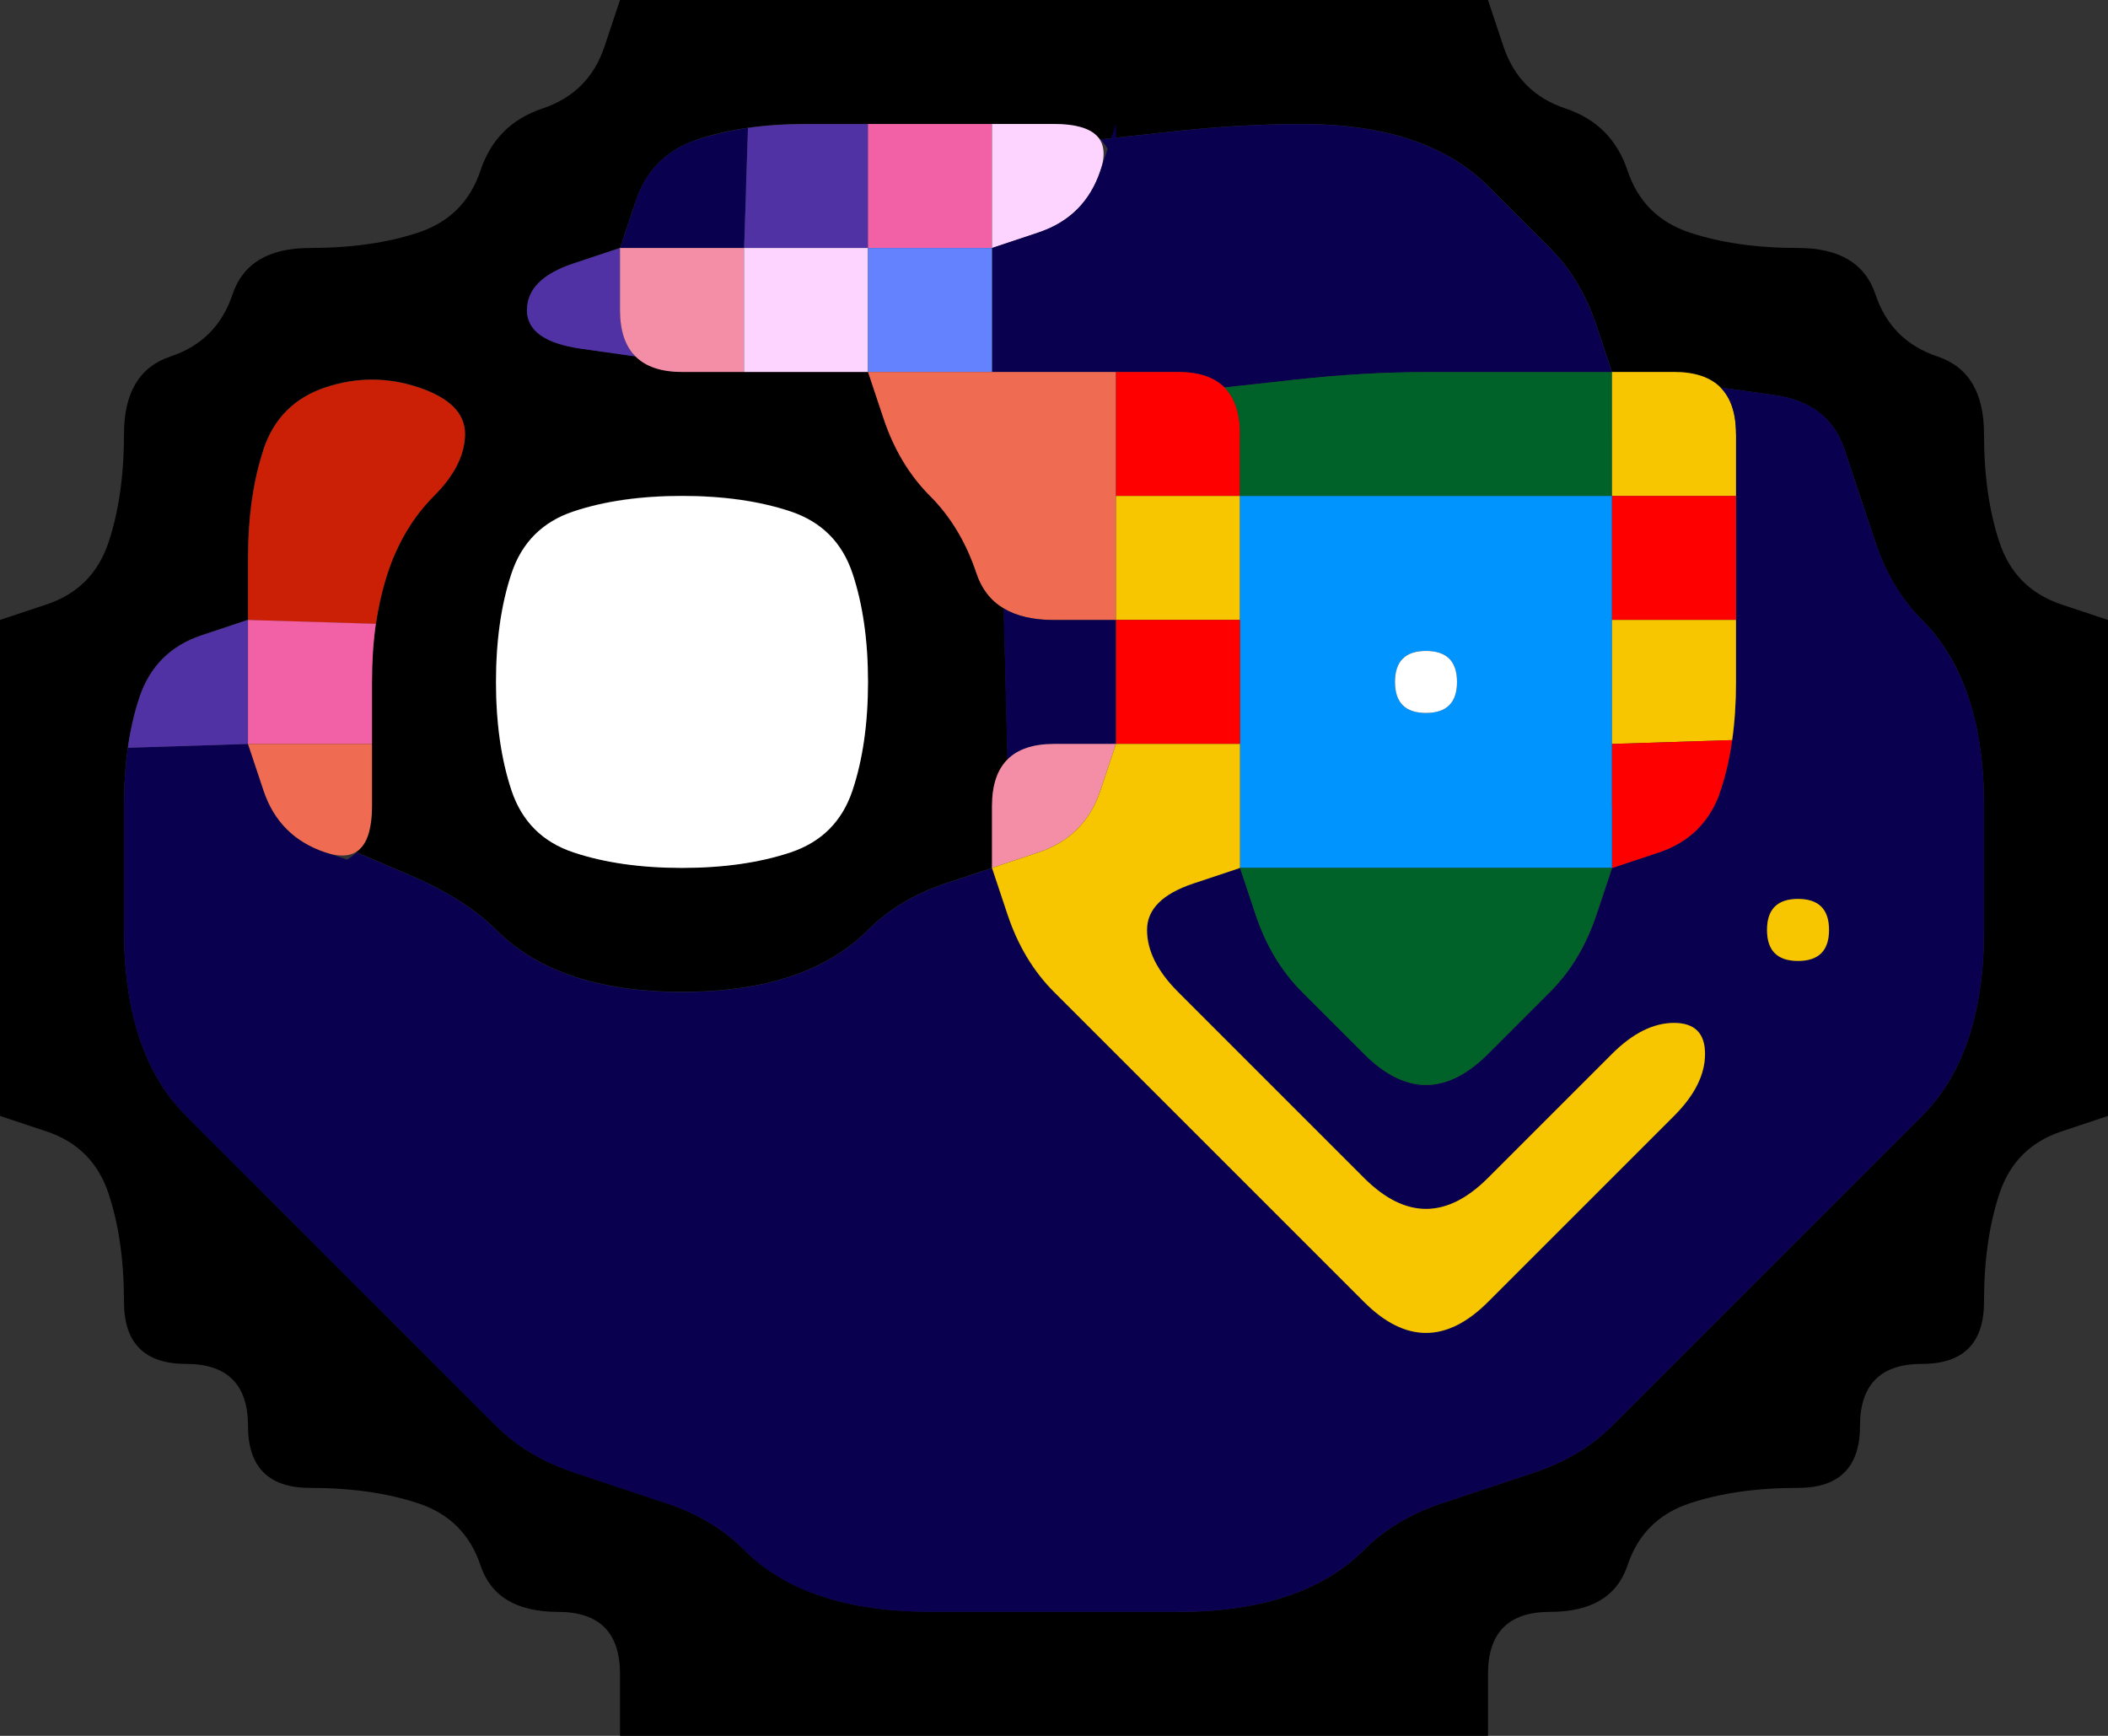 <svg width="17" height="14" version="1.1" viewBox="0 0 17 14" xmlns="http://www.w3.org/2000/svg">
 <rect x="0" y="0" width="17" height="14" fill="#333333" stroke="none"/>
 <g transform="translate(0)">
  <path d="m0 0.5v-0.5h5l-0.125 0.375q-0.125 0.375-0.5 0.5t-0.5 0.5-0.5 0.5-0.875 0.125-0.625 0.375-0.5 0.5-0.375 0.625-0.125 0.875-0.5 0.5l-0.375 0.125v-4.5" fill-opacity="0"/>
  <path d="m4.875 0.375 0.125-0.375h7l0.125 0.375q0.125 0.375 0.5 0.5t0.5 0.5 0.5 0.5 0.875 0.125 0.625 0.375 0.5 0.5 0.375 0.625 0.125 0.875 0.5 0.5l0.375 0.125v4l-0.375 0.125q-0.375 0.125-0.5 0.5t-0.125 0.875-0.5 0.5-0.5 0.5-0.5 0.5-0.875 0.125-0.5 0.5-0.625 0.375-0.5 0.5v0.5h-7v-0.5q0-0.5-0.5-0.5t-0.625-0.375-0.5-0.5-0.875-0.125-0.5-0.5-0.5-0.5-0.5-0.5-0.125-0.875-0.5-0.5l-0.375-0.125v-4l0.375-0.125q0.375-0.125 0.5-0.5t0.125-0.875 0.375-0.625 0.5-0.5 0.625-0.375 0.875-0.125 0.5-0.5 0.5-0.5 0.5-0.5m4.625 12.625q0.5 0 0.875-0.125t0.625-0.375 0.625-0.375 0.75-0.25 0.625-0.375 0.5-0.5 0.5-0.5 0.5-0.5 0.5-0.5 0.5-0.5 0.375-0.625 0.125-0.875 0-1-0.125-0.875-0.375-0.625-0.375-0.625-0.25-0.75-0.562-0.438l-0.438-0.062 0.125 0.125-0.125-0.125q-0.125-0.125-0.375-0.125h-0.25 0.75-1l-0.125-0.375q-0.125-0.375-0.375-0.625t-0.5-0.5-0.625-0.375-0.875-0.125-1.062 0.062l-0.562 0.062 0.125 0.125-0.125-0.125q-0.125-0.125-0.375-0.125h-0.25 0.75-0.5q-0.5 0-1 0t-1 0-0.875 0.125-0.5 0.5l-0.125 0.375-0.375 0.125q-0.375 0.125-0.375 0.375t0.438 0.312l0.438 0.062-0.125-0.125 0.125 0.125q0.125 0.125 0.375 0.125h0.25-0.75 0.5q0.5 0 1 0h0.5l0.125 0.375q0.125 0.375 0.375 0.625t0.375 0.625l0.125 0.375-0.188-0.562 0.062 0.188q0.062 0.188 0.219 0.281l0.156 0.094-0.156-0.094 0.031 1.219 0.125-0.125-0.125 0.125q-0.125 0.125-0.125 0.375v0.25-0.75 1l-0.375 0.125q-0.375 0.125-0.625 0.375t-0.625 0.375-0.875 0.125-0.875-0.125-0.625-0.375-0.688-0.438l-0.438-0.188-0.125 0.125 0.125-0.125q0.125-0.125 0.125-0.375v-0.25 0.75-0.5q0-0.5 0-1t0.125-0.875 0.375-0.625 0.25-0.5-0.375-0.375-0.75 0-0.5 0.5-0.125 0.875v0.5l-0.375 0.125q-0.375 0.125-0.5 0.5t-0.125 0.875 0 1 0.125 0.875 0.375 0.625 0.5 0.5 0.5 0.5 0.5 0.5 0.5 0.5 0.5 0.5 0.625 0.375 0.75 0.25 0.625 0.375 0.625 0.375 0.875 0.125 1 0 1 0m-4-6q0.5 0 0.875-0.125t0.5-0.5 0.125-0.875-0.125-0.875-0.5-0.5-0.875-0.125-0.875 0.125-0.5 0.5-0.125 0.875 0.125 0.875 0.5 0.5 0.875 0.125"/>
  <path d="m12.125 0.375-0.125-0.375h5v5l-0.375-0.125q-0.375-0.125-0.5-0.5t-0.125-0.875-0.375-0.625-0.5-0.5-0.625-0.375-0.875-0.125-0.5-0.5-0.5-0.5-0.5-0.5" fill-opacity="0"/>
  <g>
   <path d="m5.125 1.625q0.125-0.375 0.5-0.5l0.375-0.125-0.562 0.188 0.188-0.062q0.188-0.062 0.406-0.094l0.219-0.031-0.219 0.031-0.031 0.969h-1l0.125-0.375" fill="#090050"/>
   <path d="m6.016 1.516 0.016-0.484-0.219 0.031 0.219-0.031q0.219-0.031 0.469-0.031h0.25-0.75 1v1h-1l0.016-0.484m1.109-0.516h-0.875 0.25q0.25 0 0.5 0h0.25-0.125" fill="#5032a4"/>
   <path d="m7 1.5v-0.5h1v1h-1v-0.5m1.125-0.5h-0.875 0.25q0.25 0 0.5 0h0.25-0.125m-0.75 0h-0.625 0.25q0.25 0 0.5 0h0.25-0.375" fill="#f261a5"/>
   <path d="m8 1.5v-0.5h0.5q0.5 0 0.375 0.375t-0.5 0.5l-0.375 0.125v-0.5m0.375-0.5h-0.625 0.25q0.25 0 0.5 0h0.25-0.375" fill="#fdd4ff"/>
   <path d="m8.875 1.375 0.125-0.375v0.75-0.25q0-0.25-0.125-0.375l-0.125-0.125 0.125 0.125 0.562-0.062q0.562-0.062 1.062-0.062t0.875 0.125 0.625 0.375 0.5 0.5 0.375 0.625l0.125 0.375h-0.5q-0.5 0-1 0t-1.062 0.062l-0.562 0.062 0.125 0.125-0.125-0.125q-0.125-0.125-0.375-0.125h-0.25 0.75-0.5q-0.5 0-1 0h-0.5v-1l0.375-0.125q0.375-0.125 0.5-0.5m-1 1.625h0.875-0.25q-0.25 0-0.5 0h-0.25 0.125" fill="#090050"/>
   <path d="m4.25 2.5q0-0.25 0.375-0.375l0.375-0.125v1-0.75 0.25q0 0.25 0.125 0.375l0.125 0.125-0.125-0.125-0.438-0.062q-0.438-0.062-0.438-0.312" fill="#5032a4"/>
   <path d="m5 2.5v-0.5h1v1h-0.5q-0.5 0-0.5-0.5m0.625 0.5h0.625-0.25q-0.25 0-0.5 0h-0.25 0.375" fill="#f48da6"/>
   <path d="m6 2.5v-0.5h1v1h-1v-0.5m-0.125 0.5h0.875-0.25q-0.25 0-0.5 0h-0.25 0.125" fill="#fdd4ff"/>
   <path d="m7 2.5v-0.5h1v1h-1v-0.5m0.625 0.5h0.625-0.25q-0.25 0-0.5 0h-0.25 0.375" fill="#6481fe"/>
   <path d="m2.125 3.625q0.125-0.375 0.5-0.5t0.75 0 0.375 0.375-0.25 0.5-0.375 0.625l-0.125 0.375 0.188-0.562-0.062 0.188q-0.062 0.188-0.094 0.406l-0.031 0.219 0.031-0.219-1.031-0.031v-0.5q0-0.5 0.125-0.875" fill="#cb2006"/>
   <path d="m7.125 3.375-0.125-0.375h0.5q0.5 0 1 0h0.5v0.5q0 0.5 0 1v0.5h-0.5q-0.5 0-0.625-0.375t-0.375-0.625-0.375-0.625m2-0.375h-0.875 0.25q0.25 0 0.5 0h0.25-0.125" fill="#ef6b52"/>
   <path d="m9 3.5v-0.5h0.5q0.5 0 0.5 0.5v0.5h-1v-0.5m0 0.125v0.625-0.25q0-0.25 0-0.5v-0.25 0.375m0.375-0.625h-0.625 0.25q0.25 0 0.5 0h0.25-0.375" fill="#f00"/>
   <path d="m10 3.5v-0.5 0.75-0.25q0-0.25-0.125-0.375l-0.125-0.125 0.125 0.125 0.562-0.062q0.562-0.062 1.062-0.062t1 0h0.5v1h-0.5q-0.5 0-1 0t-1 0h-0.5v-0.5" fill="#006129"/>
   <path d="m13 3.5v-0.5h0.5q0.5 0 0.5 0.5v0.5h-1v-0.5m1 0.625v-0.875 0.25q0 0.25 0 0.5v0.25-0.125" fill="#f7c600"/>
   <path d="m14 3.5v-0.5 0.75-0.25q0-0.25-0.125-0.375l-0.125-0.125 0.125 0.125 0.438 0.062q0.438 0.062 0.562 0.438t0.25 0.75 0.375 0.625 0.375 0.625 0.125 0.875 0 1-0.125 0.875-0.375 0.625-0.5 0.5-0.5 0.5-0.5 0.5-0.5 0.5-0.5 0.5-0.625 0.375-0.75 0.25-0.625 0.375-0.625 0.375-0.875 0.125-1 0-1 0-0.875-0.125-0.625-0.375-0.625-0.375-0.75-0.25-0.625-0.375-0.5-0.5-0.5-0.5-0.5-0.5-0.5-0.5-0.5-0.5-0.375-0.625-0.125-0.875 0-1v-0.5 0.75-0.25q0-0.25 0.031-0.469l0.031-0.219-0.031 0.219 0.969-0.031 0.125 0.375q0.125 0.375 0.5 0.5l0.375 0.125h-0.75 0.25q0.25 0 0.375-0.125l0.125-0.125-0.125 0.125 0.438 0.188q0.438 0.188 0.688 0.438t0.625 0.375 0.875 0.125 0.875-0.125 0.625-0.375 0.625-0.375l0.375-0.125 0.125 0.375q0.125 0.375 0.375 0.625t0.5 0.5 0.5 0.5 0.5 0.5 0.5 0.5 0.5 0.5 0.5 0.25 0.5-0.25 0.5-0.5 0.5-0.5 0.5-0.5 0.25-0.5-0.25-0.25-0.5 0.25-0.5 0.5-0.5 0.5-0.5 0.25-0.5-0.25-0.5-0.5-0.5-0.5-0.5-0.5-0.25-0.5 0.375-0.375l0.375-0.125 0.125 0.375q0.125 0.375 0.375 0.625t0.5 0.5 0.5 0.25 0.5-0.25 0.5-0.5 0.375-0.625l0.125-0.375 0.375-0.125q0.375-0.125 0.5-0.5t0.125-0.875 0-1 0-1m0.25 4q0 0.25 0.25 0.25t0.25-0.25-0.25-0.25-0.25 0.25" fill="#090050"/>
   <path d="m4.125 4.625q0.125-0.375 0.5-0.5t0.875-0.125 0.875 0.125 0.5 0.5 0.125 0.875-0.125 0.875-0.5 0.5-0.875 0.125-0.875-0.125-0.5-0.5-0.125-0.875 0.125-0.875" fill="#fff"/>
   <path d="m9 4.5v-0.5h1v1h-1v-0.5m1 0.625v-0.875 0.25q0 0.25 0 0.5v0.25-0.125m-1-1.25v0.875-0.25q0-0.25 0-0.5v-0.25 0.125" fill="#f7c600"/>
   <path d="m10 4.5v-0.5h0.5q0.5 0 1 0t1 0h0.5v0.5q0 0.5 0 1t0 1v0.5h-0.5q-0.5 0-1 0t-1 0h-0.5v-0.5q0-0.5 0-1t0-1m1.25 1q0 0.25 0.25 0.25t0.25-0.25-0.25-0.25-0.25 0.25" fill="#0094ff"/>
   <path d="m13 4.5v-0.5h1v1h-1v-0.5m0 0.125v0.625-0.25q0-0.25 0-0.5v-0.25 0.375m1 0.5v-0.875 0.25q0 0.25 0 0.5v0.25-0.125m0-0.75v-0.625 0.25q0 0.25 0 0.5v0.25-0.375" fill="#f00"/>
   <path d="m1.125 5.625q0.125-0.375 0.5-0.5l0.375-0.125v1l-0.969 0.031-0.031 0.219 0.031-0.219q0.031-0.219 0.094-0.406l0.062-0.188-0.188 0.562 0.125-0.375" fill="#5032a4"/>
   <path d="m2 5.5v-0.5l1.031 0.031 0.031-0.219-0.031 0.219q-0.031 0.219-0.031 0.469v0.25-0.75 1h-1v-0.5m1 0.625v-0.875 0.25q0 0.25 0 0.5v0.25-0.125" fill="#f261a5"/>
   <path d="m8.109 5.516-0.016-0.609-0.156-0.094 0.156 0.094q0.156 0.094 0.406 0.094h0.25-0.75 1v1h-1 0.75-0.25q-0.25 0-0.375 0.125l-0.125 0.125 0.125-0.125-0.016-0.609" fill="#090050"/>
   <path d="m9 5.5v-0.5h1v1h-1v-0.5m1 0.625v-0.875 0.25q0 0.25 0 0.5v0.25-0.125m0-0.75v-0.625 0.25q0 0.25 0 0.5v0.25-0.375" fill="#f00"/>
   <path d="m11.25 5.5q0-0.25 0.25-0.25t0.25 0.25-0.25 0.25-0.25-0.25" fill="#fff"/>
   <path d="m13 5.5v-0.5h1v1-0.75 0.25q0 0.25-0.031 0.469l-0.031 0.219 0.031-0.219-0.969 0.031v-0.5m0 0.125v0.625-0.25q0-0.25 0-0.5v-0.25 0.375m1-0.25v-0.625 0.25q0 0.25 0 0.5v0.25-0.375m-1-0.5v0.875-0.25q0-0.25 0-0.5v-0.25 0.125" fill="#f7c600"/>
   <path d="m2.125 6.375-0.125-0.375h1v0.5q0 0.5-0.375 0.375t-0.5-0.5m0.875 0v-0.625 0.25q0 0.25 0 0.5v0.25-0.375" fill="#ef6b52"/>
   <path d="M 8,6.5 Q 8,6 8.5,6 H 9 L 8.875,6.375 Q 8.75,6.75 8.375,6.875 L 8,7 V 6.5" fill="#f48da6"/>
   <path d="m8.875 6.375 0.125-0.375h1v1l-0.375 0.125q-0.375 0.125-0.375 0.375t0.25 0.5 0.5 0.5 0.5 0.5 0.5 0.5 0.5 0.25 0.5-0.25 0.5-0.5 0.5-0.5 0.5-0.25 0.25 0.25-0.25 0.5-0.5 0.5-0.5 0.5-0.5 0.5-0.5 0.25-0.5-0.25-0.5-0.5-0.5-0.5-0.5-0.5-0.5-0.5-0.5-0.5-0.375-0.625l-0.125-0.375 0.375-0.125q0.375-0.125 0.5-0.5m1.125 0v-0.625 0.25q0 0.25 0 0.5v0.25-0.375" fill="#f7c600"/>
   <path d="m13 6.5v-0.5l0.969-0.031 0.031-0.219-0.031 0.219q-0.031 0.219-0.094 0.406l-0.062 0.188 0.188-0.562-0.125 0.375q-0.125 0.375-0.5 0.5l-0.375 0.125v-0.5m0-0.625v0.875-0.25q0-0.25 0-0.5v-0.25 0.125" fill="#f00"/>
   <path d="m10.125 7.375-0.125-0.375h0.5q0.5 0 1 0t1 0h0.5l-0.125 0.375q-0.125 0.375-0.375 0.625t-0.5 0.5-0.5 0.25-0.5-0.25-0.5-0.5-0.375-0.625" fill="#006129"/>
   <path d="m14.25 7.5q0-0.25 0.25-0.25t0.25 0.25-0.25 0.25-0.25-0.25" fill="#f7c600"/>
  </g>
  <path d="m0 9.5v-0.5l0.375 0.125q0.375 0.125 0.5 0.5t0.125 0.875 0.5 0.5 0.5 0.5 0.5 0.5 0.875 0.125 0.5 0.5 0.625 0.375 0.5 0.5v0.5h-5v-4.5" fill-opacity="0"/>
  <path d="m16.125 9.625q0.125-0.375 0.5-0.5l0.375-0.125v5h-5v-0.5q0-0.5 0.5-0.5t0.625-0.375 0.5-0.5 0.875-0.125 0.5-0.5 0.5-0.5 0.5-0.5 0.125-0.875" fill-opacity="0"/>
 </g>
</svg>
